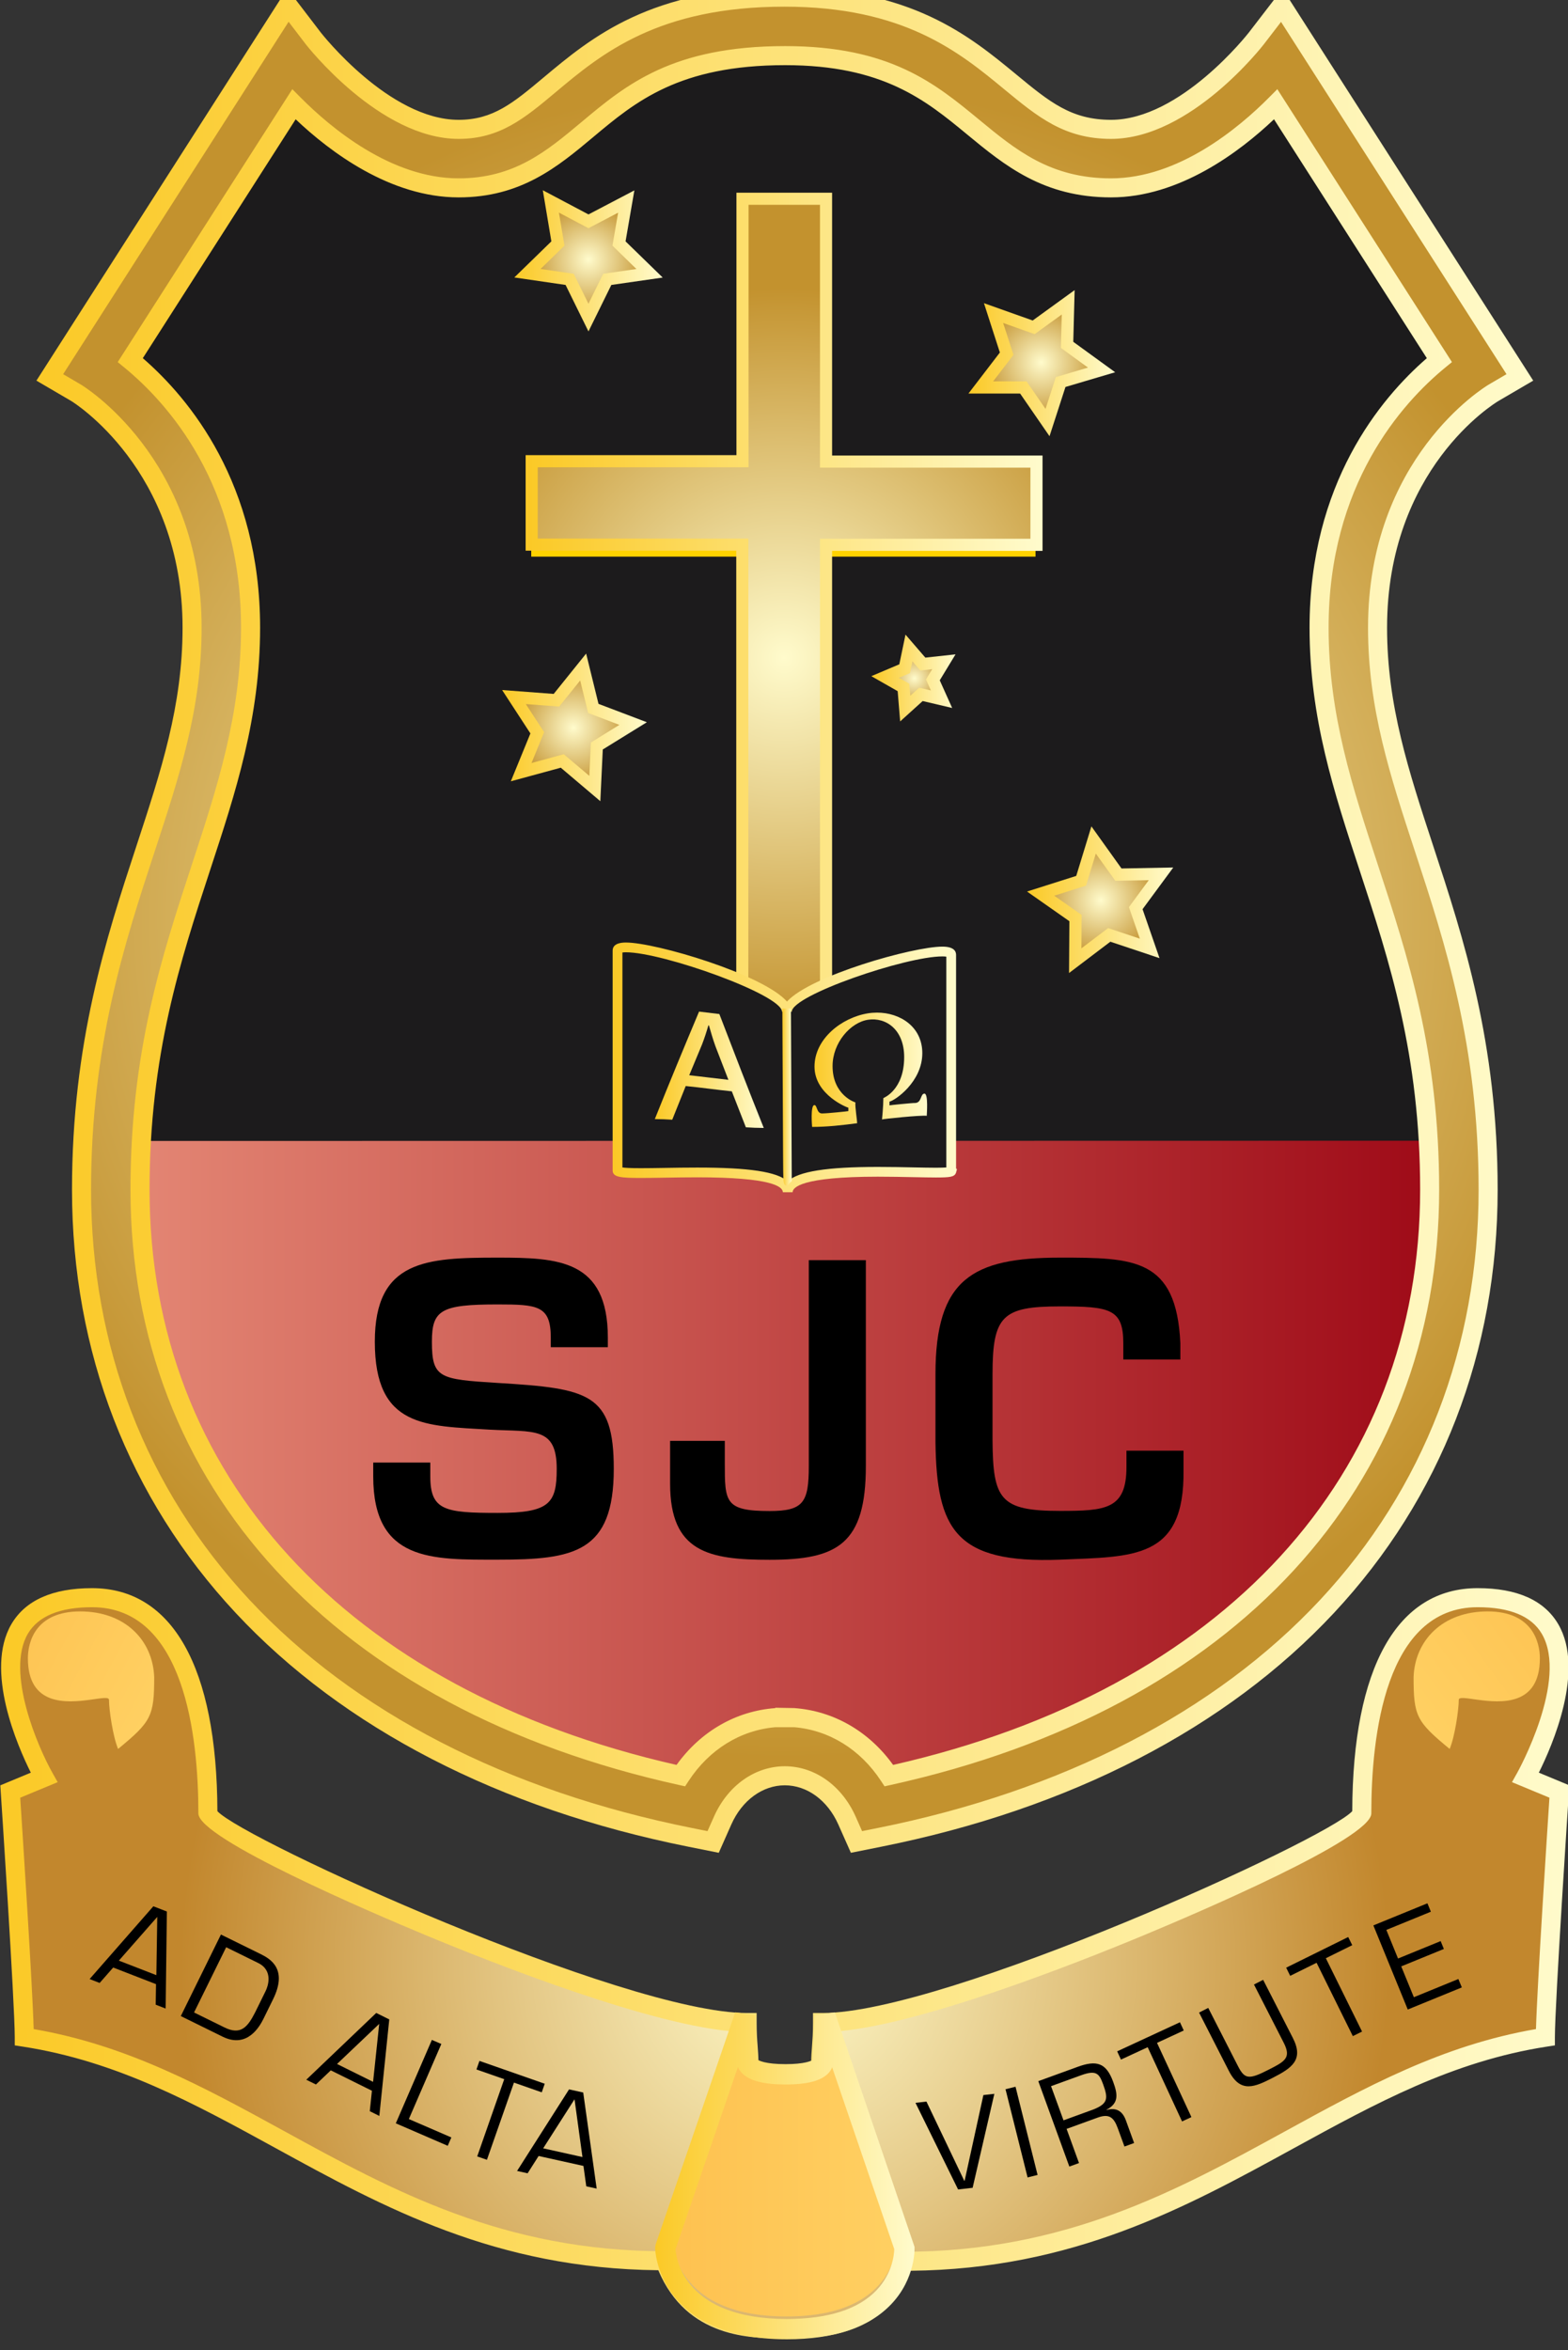 <?xml version="1.0" encoding="UTF-8" standalone="no"?>
<svg
   xmlns:dc="http://purl.org/dc/elements/1.1/"
   xmlns:cc="http://creativecommons.org/ns#"
   xmlns:rdf="http://www.w3.org/1999/02/22-rdf-syntax-ns#"
   xmlns:svg="http://www.w3.org/2000/svg"
   xmlns="http://www.w3.org/2000/svg"
   xmlns:sodipodi="http://sodipodi.sourceforge.net/DTD/sodipodi-0.dtd"
   xmlns:inkscape="http://www.inkscape.org/namespaces/inkscape"
   id="svg8"
   version="1.1"
   viewBox="0 0 23.321 34.947"
   height="34.947mm"
   width="23.321mm"
   sodipodi:docname="st-josephs-college-geelong.svg"
   inkscape:version="0.92.4 (unknown)">
  <rect x="0" y="0" width="23.321" height="34.947" fill="#333333" stroke="none"/>
  <sodipodi:namedview
     pagecolor="#ffffff"
     bordercolor="#666666"
     borderopacity="1"
     objecttolerance="10"
     gridtolerance="10"
     guidetolerance="10"
     inkscape:pageopacity="0"
     inkscape:pageshadow="2"
     inkscape:window-width="1920"
     inkscape:window-height="1009"
     id="namedview907"
     showgrid="false"
     inkscape:zoom="7.1469673"
     inkscape:cx="42.893935"
     inkscape:cy="41.489772"
     inkscape:window-x="1920"
     inkscape:window-y="24"
     inkscape:window-maximized="1"
     inkscape:current-layer="svg8" />
  <defs
     id="defs2">
    <clipPath
       clipPathUnits="userSpaceOnUse"
       id="clipPath8365">
      <path
         d="m 51.809,755.647 h 4.12e-4 v -0.419 H 51.809 Z"
         id="path8363" />
    </clipPath>
    <clipPath
       clipPathUnits="userSpaceOnUse"
       id="clipPath8379">
      <path
         d="m 51.809,755.647 h 4.32e-4 v -0.42 h -4.32e-4 z"
         id="path8377" />
    </clipPath>
    <linearGradient
       x1="0"
       y1="0"
       x2="1"
       y2="0"
       gradientUnits="userSpaceOnUse"
       gradientTransform="matrix(4.19e-4,0,0,-4.19e-4,51.809,755.437)"
       spreadMethod="pad"
       id="linearGradient8385">
      <stop
         style="stop-opacity:1;stop-color:#8f9194"
         offset="0"
         id="stop8381" />
      <stop
         style="stop-opacity:1;stop-color:#434345"
         offset="1"
         id="stop8383" />
    </linearGradient>
    <clipPath
       clipPathUnits="userSpaceOnUse"
       id="clipPath8395">
      <path
         d="M 24.232,826.455 H 79.387 V 754.003 H 24.232 Z"
         id="path8393" />
    </clipPath>
    <clipPath
       clipPathUnits="userSpaceOnUse"
       id="clipPath8409">
      <path
         d="M 24.232,826.456 H 79.387 V 754.003 H 24.232 Z"
         id="path8407" />
    </clipPath>
    <linearGradient
       x1="0"
       y1="0"
       x2="1"
       y2="0"
       gradientUnits="userSpaceOnUse"
       gradientTransform="matrix(55.155,0,0,-55.155,24.232,790.229)"
       spreadMethod="pad"
       id="linearGradient8415">
      <stop
         style="stop-opacity:1;stop-color:#1c1b1c"
         offset="0"
         id="stop8411" />
      <stop
         style="stop-opacity:1;stop-color:#1c1b1c"
         offset="1"
         id="stop8413" />
    </linearGradient>
    <clipPath
       clipPathUnits="userSpaceOnUse"
       id="clipPath8425">
      <path
         d="M 24.641,780.746 H 78.978 V 754.039 H 24.641 Z"
         id="path8423" />
    </clipPath>
    <clipPath
       clipPathUnits="userSpaceOnUse"
       id="clipPath8439">
      <path
         d="M 24.641,780.746 H 78.978 V 754.04 H 24.641 Z"
         id="path8437" />
    </clipPath>
    <linearGradient
       x1="0"
       y1="0"
       x2="1"
       y2="0"
       gradientUnits="userSpaceOnUse"
       gradientTransform="matrix(54.337,0,0,-54.337,24.641,767.393)"
       spreadMethod="pad"
       id="linearGradient8445">
      <stop
         style="stop-opacity:1;stop-color:#e38573"
         offset="0"
         id="stop8441" />
      <stop
         style="stop-opacity:1;stop-color:#9f0b18"
         offset="1"
         id="stop8443" />
    </linearGradient>
    <clipPath
       clipPathUnits="userSpaceOnUse"
       id="clipPath8455">
      <path
         d="M 20.84,828.92 H 82.779 V 751.208 H 20.84 Z"
         id="path8453" />
    </clipPath>
    <clipPath
       clipPathUnits="userSpaceOnUse"
       id="clipPath8469">
      <path
         d="m 20.839,828.92 h 61.939 v -77.712 H 20.839 Z"
         id="path8467" />
    </clipPath>
    <radialGradient
       fx="0"
       fy="0"
       cx="0"
       cy="0"
       r="1"
       gradientUnits="userSpaceOnUse"
       gradientTransform="matrix(35.135,0,0,-35.135,51.809,790.064)"
       spreadMethod="pad"
       id="radialGradient8475">
      <stop
         style="stop-opacity:1;stop-color:#fffbcc"
         offset="0"
         id="stop8471" />
      <stop
         style="stop-opacity:1;stop-color:#c3922e"
         offset="1"
         id="stop8473" />
    </radialGradient>
    <clipPath
       clipPathUnits="userSpaceOnUse"
       id="clipPath8485">
      <path
         d="m 20.277,829.321 h 63.065 v -78.57 H 20.277 Z"
         id="path8483" />
    </clipPath>
    <clipPath
       clipPathUnits="userSpaceOnUse"
       id="clipPath8499">
      <path
         d="M 20.277,829.321 H 83.343 V 750.751 H 20.277 Z"
         id="path8497" />
    </clipPath>
    <linearGradient
       x1="0"
       y1="0"
       x2="1"
       y2="0"
       gradientUnits="userSpaceOnUse"
       gradientTransform="matrix(63.066,0,0,-63.066,20.277,790.036)"
       spreadMethod="pad"
       id="linearGradient8505">
      <stop
         style="stop-opacity:1;stop-color:#fbc926"
         offset="0"
         id="stop8501" />
      <stop
         style="stop-opacity:1;stop-color:#fffbcc"
         offset="1"
         id="stop8503" />
    </linearGradient>
    <clipPath
       clipPathUnits="userSpaceOnUse"
       id="clipPath8535">
      <path
         d="m 56.034,801.503 h 2.477 v -2.553 H 56.034 Z"
         id="path8533" />
    </clipPath>
    <clipPath
       clipPathUnits="userSpaceOnUse"
       id="clipPath8549">
      <path
         d="m 56.034,801.504 h 2.477 v -2.553 h -2.477 z"
         id="path8547" />
    </clipPath>
    <radialGradient
       fx="0"
       fy="0"
       cx="0"
       cy="0"
       r="1"
       gradientUnits="userSpaceOnUse"
       gradientTransform="matrix(1.258,0,0,-1.258,57.272,800.227)"
       spreadMethod="pad"
       id="radialGradient8555">
      <stop
         style="stop-opacity:1;stop-color:#fffbcc"
         offset="0"
         id="stop8551" />
      <stop
         style="stop-opacity:1;stop-color:#c3922e"
         offset="1"
         id="stop8553" />
    </radialGradient>
    <clipPath
       clipPathUnits="userSpaceOnUse"
       id="clipPath8565">
      <path
         d="m 55.454,802.066 h 3.547 V 798.41 H 55.454 Z"
         id="path8563" />
    </clipPath>
    <clipPath
       clipPathUnits="userSpaceOnUse"
       id="clipPath8579">
      <path
         d="m 55.454,802.066 h 3.547 v -3.656 H 55.454 Z"
         id="path8577" />
    </clipPath>
    <linearGradient
       x1="0"
       y1="0"
       x2="1"
       y2="0"
       gradientUnits="userSpaceOnUse"
       gradientTransform="matrix(3.547,0,0,-3.547,55.454,800.238)"
       spreadMethod="pad"
       id="linearGradient8585">
      <stop
         style="stop-opacity:1;stop-color:#fbc926"
         offset="0"
         id="stop8581" />
      <stop
         style="stop-opacity:1;stop-color:#fffbcc"
         offset="1"
         id="stop8583" />
    </linearGradient>
    <clipPath
       clipPathUnits="userSpaceOnUse"
       id="clipPath8595">
      <path
         d="m 40.965,820.314 h 5.145 v -4.894 H 40.965 Z"
         id="path8593" />
    </clipPath>
    <clipPath
       clipPathUnits="userSpaceOnUse"
       id="clipPath8609">
      <path
         d="m 40.965,820.314 h 5.145 v -4.894 h -5.145 z"
         id="path8607" />
    </clipPath>
    <radialGradient
       fx="0"
       fy="0"
       cx="0"
       cy="0"
       r="1"
       gradientUnits="userSpaceOnUse"
       gradientTransform="matrix(2.51,0,0,-2.51,43.537,817.867)"
       spreadMethod="pad"
       id="radialGradient8615">
      <stop
         style="stop-opacity:1;stop-color:#fffbcc"
         offset="0"
         id="stop8611" />
      <stop
         style="stop-opacity:1;stop-color:#c3922e"
         offset="1"
         id="stop8613" />
    </radialGradient>
    <clipPath
       clipPathUnits="userSpaceOnUse"
       id="clipPath8625">
      <path
         d="m 40.412,820.785 h 6.251 v -5.947 H 40.412 Z"
         id="path8623" />
    </clipPath>
    <clipPath
       clipPathUnits="userSpaceOnUse"
       id="clipPath8639">
      <path
         d="m 40.412,820.785 h 6.251 v -5.946 H 40.412 Z"
         id="path8637" />
    </clipPath>
    <linearGradient
       x1="0"
       y1="0"
       x2="1"
       y2="0"
       gradientUnits="userSpaceOnUse"
       gradientTransform="matrix(6.251,0,0,-6.251,40.412,817.812)"
       spreadMethod="pad"
       id="linearGradient8645">
      <stop
         style="stop-opacity:1;stop-color:#fbc926"
         offset="0"
         id="stop8641" />
      <stop
         style="stop-opacity:1;stop-color:#fffbcc"
         offset="1"
         id="stop8643" />
    </linearGradient>
    <clipPath
       clipPathUnits="userSpaceOnUse"
       id="clipPath8655">
      <path
         d="m 62.587,793.415 h 5.072 v -5.084 H 62.587 Z"
         id="path8653" />
    </clipPath>
    <clipPath
       clipPathUnits="userSpaceOnUse"
       id="clipPath8669">
      <path
         d="m 62.587,793.415 h 5.072 v -5.084 h -5.072 z"
         id="path8667" />
    </clipPath>
    <radialGradient
       fx="0"
       fy="0"
       cx="0"
       cy="0"
       r="1"
       gradientUnits="userSpaceOnUse"
       gradientTransform="matrix(2.539,0,0,-2.539,65.123,790.873)"
       spreadMethod="pad"
       id="radialGradient8675">
      <stop
         style="stop-opacity:1;stop-color:#fffbcc"
         offset="0"
         id="stop8671" />
      <stop
         style="stop-opacity:1;stop-color:#c3922e"
         offset="1"
         id="stop8673" />
    </radialGradient>
    <clipPath
       clipPathUnits="userSpaceOnUse"
       id="clipPath8685">
      <path
         d="m 62.015,793.988 h 6.161 v -6.177 H 62.015 Z"
         id="path8683" />
    </clipPath>
    <clipPath
       clipPathUnits="userSpaceOnUse"
       id="clipPath8699">
      <path
         d="m 62.015,793.988 h 6.161 v -6.177 h -6.161 z"
         id="path8697" />
    </clipPath>
    <linearGradient
       x1="0"
       y1="0"
       x2="1"
       y2="0"
       gradientUnits="userSpaceOnUse"
       gradientTransform="matrix(6.161,0,0,-6.161,62.015,790.899)"
       spreadMethod="pad"
       id="linearGradient8705">
      <stop
         style="stop-opacity:1;stop-color:#fbc926"
         offset="0"
         id="stop8701" />
      <stop
         style="stop-opacity:1;stop-color:#fffbcc"
         offset="1"
         id="stop8703" />
    </linearGradient>
    <clipPath
       clipPathUnits="userSpaceOnUse"
       id="clipPath8715">
      <path
         d="m 60.067,816.064 h 5.088 v -5.065 h -5.088 z"
         id="path8713" />
    </clipPath>
    <clipPath
       clipPathUnits="userSpaceOnUse"
       id="clipPath8729">
      <path
         d="m 60.066,816.064 h 5.088 v -5.065 h -5.088 z"
         id="path8727" />
    </clipPath>
    <radialGradient
       fx="0"
       fy="0"
       cx="0"
       cy="0"
       r="1"
       gradientUnits="userSpaceOnUse"
       gradientTransform="matrix(2.538,0,0,-2.538,62.61,813.532)"
       spreadMethod="pad"
       id="radialGradient8735">
      <stop
         style="stop-opacity:1;stop-color:#fffbcc"
         offset="0"
         id="stop8731" />
      <stop
         style="stop-opacity:1;stop-color:#c3922e"
         offset="1"
         id="stop8733" />
    </radialGradient>
    <clipPath
       clipPathUnits="userSpaceOnUse"
       id="clipPath8745">
      <path
         d="m 59.546,816.578 h 6.182 v -6.154 h -6.182 z"
         id="path8743" />
    </clipPath>
    <clipPath
       clipPathUnits="userSpaceOnUse"
       id="clipPath8759">
      <path
         d="m 59.546,816.578 h 6.182 v -6.154 h -6.182 z"
         id="path8757" />
    </clipPath>
    <linearGradient
       x1="0"
       y1="0"
       x2="1"
       y2="0"
       gradientUnits="userSpaceOnUse"
       gradientTransform="matrix(6.182,0,0,-6.182,59.546,813.501)"
       spreadMethod="pad"
       id="linearGradient8765">
      <stop
         style="stop-opacity:1;stop-color:#fbc926"
         offset="0"
         id="stop8761" />
      <stop
         style="stop-opacity:1;stop-color:#fffbcc"
         offset="1"
         id="stop8763" />
    </linearGradient>
    <clipPath
       clipPathUnits="userSpaceOnUse"
       id="clipPath8775">
      <path
         d="m 40.397,800.7 h 5.02 v -5.118 H 40.397 Z"
         id="path8773" />
    </clipPath>
    <clipPath
       clipPathUnits="userSpaceOnUse"
       id="clipPath8789">
      <path
         d="M 40.397,800.7 H 45.417 v -5.118 h -5.02 z"
         id="path8787" />
    </clipPath>
    <radialGradient
       fx="0"
       fy="0"
       cx="0"
       cy="0"
       r="1"
       gradientUnits="userSpaceOnUse"
       gradientTransform="matrix(2.534,0,0,-2.534,42.907,798.141)"
       spreadMethod="pad"
       id="radialGradient8795">
      <stop
         style="stop-opacity:1;stop-color:#fffbcc"
         offset="0"
         id="stop8791" />
      <stop
         style="stop-opacity:1;stop-color:#c3922e"
         offset="1"
         id="stop8793" />
    </radialGradient>
    <clipPath
       clipPathUnits="userSpaceOnUse"
       id="clipPath8805">
      <path
         d="m 39.898,801.267 h 6.098 v -6.218 H 39.898 Z"
         id="path8803" />
    </clipPath>
    <clipPath
       clipPathUnits="userSpaceOnUse"
       id="clipPath8819">
      <path
         d="m 39.898,801.267 h 6.098 v -6.218 h -6.098 z"
         id="path8817" />
    </clipPath>
    <linearGradient
       x1="0"
       y1="0"
       x2="1"
       y2="0"
       gradientUnits="userSpaceOnUse"
       gradientTransform="matrix(6.098,0,0,-6.098,39.898,798.158)"
       spreadMethod="pad"
       id="linearGradient8825">
      <stop
         style="stop-opacity:1;stop-color:#fbc926"
         offset="0"
         id="stop8821" />
      <stop
         style="stop-opacity:1;stop-color:#fffbcc"
         offset="1"
         id="stop8823" />
    </linearGradient>
    <clipPath
       clipPathUnits="userSpaceOnUse"
       id="clipPath8835">
      <path
         d="M 41.144,820.427 H 62.413 V 781.75 H 41.144 Z"
         id="path8833" />
    </clipPath>
    <clipPath
       clipPathUnits="userSpaceOnUse"
       id="clipPath8849">
      <path
         d="M 41.144,820.426 H 62.412 V 781.75 H 41.144 Z"
         id="path8847" />
    </clipPath>
    <radialGradient
       fx="0"
       fy="0"
       cx="0"
       cy="0"
       r="1"
       gradientUnits="userSpaceOnUse"
       gradientTransform="matrix(15.605,0,0,-15.605,51.778,801.088)"
       spreadMethod="pad"
       id="radialGradient8855">
      <stop
         style="stop-opacity:1;stop-color:#fffbcc"
         offset="0"
         id="stop8851" />
      <stop
         style="stop-opacity:1;stop-color:#c3922e"
         offset="1"
         id="stop8853" />
    </radialGradient>
    <clipPath
       clipPathUnits="userSpaceOnUse"
       id="clipPath8865">
      <path
         d="M 40.889,820.681 H 62.668 V 781.494 H 40.889 Z"
         id="path8863" />
    </clipPath>
    <clipPath
       clipPathUnits="userSpaceOnUse"
       id="clipPath8879">
      <path
         d="M 40.889,820.681 H 62.668 V 781.494 H 40.889 Z"
         id="path8877" />
    </clipPath>
    <linearGradient
       x1="0"
       y1="0"
       x2="1"
       y2="0"
       gradientUnits="userSpaceOnUse"
       gradientTransform="matrix(21.779,0,0,-21.779,40.889,801.088)"
       spreadMethod="pad"
       id="linearGradient8885">
      <stop
         style="stop-opacity:1;stop-color:#fbc926"
         offset="0"
         id="stop8881" />
      <stop
         style="stop-opacity:1;stop-color:#fffbcc"
         offset="1"
         id="stop8883" />
    </linearGradient>
    <clipPath
       clipPathUnits="userSpaceOnUse"
       id="clipPath8895">
      <path
         d="M 44.761,789.262 H 58.938 V 778.577 H 44.761 Z"
         id="path8893" />
    </clipPath>
    <clipPath
       clipPathUnits="userSpaceOnUse"
       id="clipPath8909">
      <path
         d="M 44.761,789.262 H 58.938 V 778.577 H 44.761 Z"
         id="path8907" />
    </clipPath>
    <linearGradient
       x1="0"
       y1="0"
       x2="1"
       y2="0"
       gradientUnits="userSpaceOnUse"
       gradientTransform="matrix(14.07,0,0,-14.07,44.761,783.734)"
       spreadMethod="pad"
       id="linearGradient8915">
      <stop
         style="stop-opacity:1;stop-color:#1c1b1c"
         offset="0"
         id="stop8911" />
      <stop
         style="stop-opacity:1;stop-color:#1c1b1c"
         offset="1"
         id="stop8913" />
    </linearGradient>
    <clipPath
       clipPathUnits="userSpaceOnUse"
       id="clipPath8925">
      <path
         d="m 44.555,789.096 h 14.507 v -10.52 H 44.555 Z"
         id="path8923" />
    </clipPath>
    <clipPath
       clipPathUnits="userSpaceOnUse"
       id="clipPath8939">
      <path
         d="m 44.555,789.097 h 14.507 v -10.52 H 44.555 Z"
         id="path8937" />
    </clipPath>
    <linearGradient
       x1="0"
       y1="0"
       x2="1"
       y2="0"
       gradientUnits="userSpaceOnUse"
       gradientTransform="matrix(14.507,0,0,-14.507,44.555,783.837)"
       spreadMethod="pad"
       id="linearGradient8945">
      <stop
         style="stop-opacity:1;stop-color:#fbc926"
         offset="0"
         id="stop8941" />
      <stop
         style="stop-opacity:1;stop-color:#fffbcc"
         offset="1"
         id="stop8943" />
    </linearGradient>
    <clipPath
       clipPathUnits="userSpaceOnUse"
       id="clipPath8955">
      <path
         d="m 52.878,786.143 h 4.983 v -4.815 H 52.878 Z"
         id="path8953" />
    </clipPath>
    <clipPath
       clipPathUnits="userSpaceOnUse"
       id="clipPath8969">
      <path
         d="m 52.879,786.143 h 4.983 v -4.815 h -4.983 z"
         id="path8967" />
    </clipPath>
    <linearGradient
       x1="0"
       y1="0"
       x2="1"
       y2="0"
       gradientUnits="userSpaceOnUse"
       gradientTransform="matrix(4.864,0,0,-4.864,52.941,783.735)"
       spreadMethod="pad"
       id="linearGradient8975">
      <stop
         style="stop-opacity:1;stop-color:#fbc926"
         offset="0"
         id="stop8971" />
      <stop
         style="stop-opacity:1;stop-color:#fffbcc"
         offset="1"
         id="stop8973" />
    </linearGradient>
    <clipPath
       clipPathUnits="userSpaceOnUse"
       id="clipPath8985">
      <path
         d="m 46.332,786.186 h 4.59 v -4.902 H 46.332 Z"
         id="path8983" />
    </clipPath>
    <clipPath
       clipPathUnits="userSpaceOnUse"
       id="clipPath8999">
      <path
         d="m 46.332,786.186 h 4.59 v -4.902 h -4.59 z"
         id="path8997" />
    </clipPath>
    <linearGradient
       x1="0"
       y1="0"
       x2="1"
       y2="0"
       gradientUnits="userSpaceOnUse"
       gradientTransform="matrix(4.59,0,0,-4.59,46.332,783.735)"
       spreadMethod="pad"
       id="linearGradient9005">
      <stop
         style="stop-opacity:1;stop-color:#fbc926"
         offset="0"
         id="stop9001" />
      <stop
         style="stop-opacity:1;stop-color:#fffbcc"
         offset="1"
         id="stop9003" />
    </linearGradient>
    <clipPath
       clipPathUnits="userSpaceOnUse"
       id="clipPath9015">
      <path
         d="m 51.706,786.316 h 0.395 v -7.459 H 51.706 Z"
         id="path9013" />
    </clipPath>
    <clipPath
       clipPathUnits="userSpaceOnUse"
       id="clipPath9029">
      <path
         d="m 51.706,786.315 h 0.395 v -7.459 h -0.395 z"
         id="path9027" />
    </clipPath>
    <linearGradient
       x1="0"
       y1="0"
       x2="1"
       y2="0"
       gradientUnits="userSpaceOnUse"
       gradientTransform="matrix(0.396,0,0,-0.396,51.706,782.586)"
       spreadMethod="pad"
       id="linearGradient9035">
      <stop
         style="stop-opacity:1;stop-color:#fbc926"
         offset="0"
         id="stop9031" />
      <stop
         style="stop-opacity:1;stop-color:#fffbcc"
         offset="1"
         id="stop9033" />
    </linearGradient>
    <clipPath
       clipPathUnits="userSpaceOnUse"
       id="clipPath9045">
      <path
         d="M 16.337,761.497 H 87.281 V 730.674 H 16.337 Z"
         id="path9043" />
    </clipPath>
    <clipPath
       clipPathUnits="userSpaceOnUse"
       id="clipPath9059">
      <path
         d="M 16.338,761.496 H 87.281 V 730.674 H 16.338 Z"
         id="path9057" />
    </clipPath>
    <radialGradient
       fx="0"
       fy="0"
       cx="0"
       cy="0"
       r="1"
       gradientUnits="userSpaceOnUse"
       gradientTransform="matrix(25.516,0,0,-25.516,51.81,746.097)"
       spreadMethod="pad"
       id="radialGradient9065">
      <stop
         style="stop-opacity:1;stop-color:#fffbcc"
         offset="0"
         id="stop9061" />
      <stop
         style="stop-opacity:1;stop-color:#c2872d"
         offset="1"
         id="stop9063" />
    </radialGradient>
    <clipPath
       clipPathUnits="userSpaceOnUse"
       id="clipPath9075">
      <path
         d="M 18.085,761.899 H 85.534 V 730.297 H 18.085 Z"
         id="path9073" />
    </clipPath>
    <clipPath
       clipPathUnits="userSpaceOnUse"
       id="clipPath9089">
      <path
         d="m 18.085,761.899 h 67.45 v -31.602 h -67.45 z"
         id="path9087" />
    </clipPath>
    <linearGradient
       x1="0"
       y1="0"
       x2="1"
       y2="0"
       gradientUnits="userSpaceOnUse"
       gradientTransform="matrix(66.108,0,0,-66.108,18.756,746.098)"
       spreadMethod="pad"
       id="linearGradient9095">
      <stop
         style="stop-opacity:1;stop-color:#fbc926"
         offset="0"
         id="stop9091" />
      <stop
         style="stop-opacity:1;stop-color:#fffbcc"
         offset="1"
         id="stop9093" />
    </linearGradient>
    <clipPath
       clipPathUnits="userSpaceOnUse"
       id="clipPath9105">
      <path
         d="m 21.093,763.126 6.549,-3.487 -3.579,-6.721 -6.549,3.487"
         id="path9103" />
    </clipPath>
    <clipPath
       clipPathUnits="userSpaceOnUse"
       id="clipPath9119">
      <path
         d="m 21.093,763.126 6.549,-3.487 -3.579,-6.72 -6.549,3.487 z"
         id="path9117" />
    </clipPath>
    <linearGradient
       x1="0"
       y1="0"
       x2="1"
       y2="0"
       gradientUnits="userSpaceOnUse"
       gradientTransform="matrix(11.006,-5.861,-5.861,-11.006,16.688,761.59)"
       spreadMethod="pad"
       id="linearGradient9125">
      <stop
         style="stop-opacity:1;stop-color:#febe4c"
         offset="0"
         id="stop9121" />
      <stop
         style="stop-opacity:1;stop-color:#ffd568"
         offset="1"
         id="stop9123" />
    </linearGradient>
    <clipPath
       clipPathUnits="userSpaceOnUse"
       id="clipPath9135">
      <path
         d="m 86.391,757.174 -6.208,-4.592 -4.651,6.288 6.208,4.592"
         id="path9133" />
    </clipPath>
    <clipPath
       clipPathUnits="userSpaceOnUse"
       id="clipPath9149">
      <path
         d="m 86.391,757.174 -6.208,-4.592 -4.651,6.288 6.208,4.592 z"
         id="path9147" />
    </clipPath>
    <linearGradient
       x1="0"
       y1="0"
       x2="1"
       y2="0"
       gradientUnits="userSpaceOnUse"
       gradientTransform="matrix(-10.435,-7.719,-7.719,10.435,86.443,762.747)"
       spreadMethod="pad"
       id="linearGradient9155">
      <stop
         style="stop-opacity:1;stop-color:#febe4c"
         offset="0"
         id="stop9151" />
      <stop
         style="stop-opacity:1;stop-color:#ffd568"
         offset="1"
         id="stop9153" />
    </linearGradient>
    <clipPath
       clipPathUnits="userSpaceOnUse"
       id="clipPath9217">
      <path
         d="M 47.078,743.601 H 56.68 V 731.22 h -9.602 z"
         id="path9215" />
    </clipPath>
    <clipPath
       clipPathUnits="userSpaceOnUse"
       id="clipPath9231">
      <path
         d="m 47.079,743.601 h 9.602 v -12.382 h -9.602 z"
         id="path9229" />
    </clipPath>
    <linearGradient
       x1="0"
       y1="0"
       x2="1"
       y2="0"
       gradientUnits="userSpaceOnUse"
       gradientTransform="matrix(14.949,0,0,-14.949,44.904,737.41)"
       spreadMethod="pad"
       id="linearGradient9237">
      <stop
         style="stop-opacity:1;stop-color:#febe4c"
         offset="0"
         id="stop9233" />
      <stop
         style="stop-opacity:1;stop-color:#ffd568"
         offset="1"
         id="stop9235" />
    </linearGradient>
    <clipPath
       clipPathUnits="userSpaceOnUse"
       id="clipPath9247">
      <path
         d="M 46.344,744.031 H 57.326 V 730.258 H 46.344 Z"
         id="path9245" />
    </clipPath>
    <clipPath
       clipPathUnits="userSpaceOnUse"
       id="clipPath9261">
      <path
         d="M 46.344,744.03 H 57.326 V 730.258 H 46.344 Z"
         id="path9259" />
    </clipPath>
    <linearGradient
       x1="0"
       y1="0"
       x2="1"
       y2="0"
       gradientUnits="userSpaceOnUse"
       gradientTransform="matrix(10.932,0,0,-10.932,46.344,737.144)"
       spreadMethod="pad"
       id="linearGradient9267">
      <stop
         style="stop-opacity:1;stop-color:#fbc926"
         offset="0"
         id="stop9263" />
      <stop
         style="stop-opacity:1;stop-color:#fffbcc"
         offset="1"
         id="stop9265" />
    </linearGradient>
  </defs>
  <g
     transform="translate(377.718,-80.073)"
     id="layer1">
    <g
       id="g15349">
      <g
         id="g8359"
         transform="matrix(0.353,0,0,-0.353,-384.334,372.639)">
        <g
           id="g8361"
           clip-path="url(#clipPath8365)">
          <g
             id="g8367">
            <g
               id="g8373">
              <g
                 id="g8375"
                 clip-path="url(#clipPath8379)">
                <path
                   d="m 51.809,755.246 v -0.018 0 0.419"
                   style="fill:url(#linearGradient8385);stroke:none"
                   id="path8387" />
              </g>
            </g>
          </g>
        </g>
      </g>
      <g
         id="g8389"
         transform="matrix(0.353,0,0,-0.353,-384.334,372.639)">
        <g
           id="g8391"
           clip-path="url(#clipPath8395)">
          <g
             id="g8397">
            <g
               id="g8403">
              <g
                 id="g8405"
                 clip-path="url(#clipPath8409)">
                <path
                   d="m 43.487,823.339 c -1.441,-1.206 -2.931,-2.454 -5.422,-2.454 -2.941,0 -5.523,2.096 -6.939,3.52 L 24.232,813.63 c 1.748,-1.434 5.068,-4.985 5.068,-11.272 0,-3.732 -1.015,-6.823 -2.089,-10.096 -1.263,-3.848 -2.57,-7.827 -2.57,-13.58 0,-12.353 8.498,-21.527 22.783,-24.679 1.008,1.535 2.617,2.455 4.383,2.457 h 0.002 v -0.959 0.959 l 0.001,-0.396 v 0.396 c 1.768,-0.001 3.377,-0.921 4.385,-2.457 14.286,3.152 22.783,12.326 22.783,24.679 0,5.753 -1.306,9.732 -2.57,13.58 -1.074,3.273 -2.089,6.364 -2.089,10.096 0,6.287 3.319,9.838 5.068,11.272 l -6.895,10.775 c -1.415,-1.424 -3.997,-3.52 -6.938,-3.52 -2.707,0 -4.284,1.302 -5.811,2.561 -1.793,1.479 -3.646,3.009 -7.92,3.009 -4.614,0 -6.506,-1.584 -8.336,-3.116"
                   style="fill:url(#linearGradient8415);stroke:none"
                   id="path8417" />
              </g>
            </g>
          </g>
        </g>
      </g>
      <g
         id="g8419"
         transform="matrix(0.353,0,0,-0.353,-384.334,372.639)">
        <g
           id="g8421"
           clip-path="url(#clipPath8425)">
          <g
             id="g8427">
            <g
               id="g8433">
              <g
                 id="g8435"
                 clip-path="url(#clipPath8439)">
                <path
                   d="m 24.699,780.736 c -0.038,-0.66 -0.058,-1.344 -0.058,-2.054 0,-12.307 8.436,-21.456 22.624,-24.642 0.27,0.41 0.654,0.764 1.099,1.06 0.95,0.863 2.153,1.358 3.443,1.36 h 0.002 v -0.283 0 0.283 l 0.001,-0.283 v 0 0.283 c 1.297,-0.001 2.506,-0.5 3.457,-1.37 0.438,-0.295 0.816,-0.645 1.082,-1.051 14.191,3.185 22.629,12.335 22.629,24.643 0,0.714 -0.02,1.401 -0.058,2.064"
                   style="fill:url(#linearGradient8445);stroke:none"
                   id="path8447" />
              </g>
            </g>
          </g>
        </g>
      </g>
      <g
         id="g8449"
         transform="matrix(0.353,0,0,-0.353,-384.334,372.639)">
        <g
           id="g8451"
           clip-path="url(#clipPath8455)">
          <g
             id="g8457">
            <g
               id="g8463">
              <g
                 id="g8465"
                 clip-path="url(#clipPath8469)">
                <path
                   d="m 41.905,825.228 c -1.303,-1.09 -2.244,-1.879 -3.84,-1.879 -3.137,0 -6.095,3.798 -6.124,3.834 l -1.068,1.398 -10.033,-15.68 1.106,-0.647 c 0.05,-0.029 4.889,-2.941 4.889,-9.896 0,-3.338 -0.911,-6.113 -1.966,-9.327 -1.262,-3.844 -2.692,-8.202 -2.692,-14.349 0,-6.721 2.347,-12.79 6.787,-17.551 4.468,-4.791 10.989,-8.156 18.858,-9.73 l 0.967,-0.194 0.401,0.902 c 0.516,1.163 1.52,1.886 2.62,1.887 1.1,-10e-4 2.103,-0.724 2.619,-1.887 l 0.4,-0.902 0.968,0.194 c 7.869,1.574 14.39,4.939 18.859,9.73 4.439,4.761 6.786,10.83 6.786,17.551 0,6.147 -1.431,10.505 -2.693,14.349 -1.054,3.214 -1.966,5.989 -1.966,9.327 0,6.895 4.694,9.779 4.889,9.896 l 1.107,0.647 -10.031,15.674 -1.069,-1.39 c -0.03,-0.038 -2.988,-3.836 -6.125,-3.836 -1.822,0 -2.837,0.838 -4.242,1.998 -1.93,1.591 -4.331,3.573 -9.516,3.573 -5.482,0 -7.927,-2.047 -9.891,-3.692 m 1.582,-1.889 c 1.83,1.532 3.722,3.116 8.336,3.116 4.274,0 6.127,-1.53 7.92,-3.009 1.527,-1.259 3.104,-2.561 5.811,-2.561 2.941,0 5.523,2.096 6.938,3.52 l 6.895,-10.775 c -1.749,-1.434 -5.068,-4.985 -5.068,-11.272 0,-3.732 1.015,-6.823 2.089,-10.096 1.264,-3.848 2.57,-7.827 2.57,-13.58 0,-12.353 -8.497,-21.527 -22.783,-24.679 -1.008,1.536 -2.617,2.456 -4.385,2.457 v -0.396 l -0.001,0.396 v -0.959 0.959 h -0.002 c -1.766,-0.002 -3.375,-0.922 -4.383,-2.457 -14.285,3.152 -22.783,12.326 -22.783,24.679 0,5.753 1.307,9.732 2.57,13.58 1.074,3.273 2.089,6.364 2.089,10.096 0,6.287 -3.32,9.838 -5.068,11.272 l 6.894,10.775 c 1.416,-1.424 3.998,-3.52 6.939,-3.52 2.491,0 3.981,1.248 5.422,2.454 m 8.322,-68.093 v 0.401 -0.561"
                   style="fill:url(#radialGradient8475);stroke:none"
                   id="path8477" />
              </g>
            </g>
          </g>
        </g>
      </g>
      <g
         id="g8479"
         transform="matrix(0.353,0,0,-0.353,-384.334,372.639)">
        <g
           id="g8481"
           clip-path="url(#clipPath8485)">
          <g
             id="g8487">
            <g
               id="g8493">
              <g
                 id="g8495"
                 clip-path="url(#clipPath8499)">
                <path
                   d="m 41.646,825.535 c -1.284,-1.075 -2.132,-1.784 -3.581,-1.784 -2.925,0 -5.777,3.641 -5.805,3.676 l -1.417,1.853 -10.566,-16.515 1.465,-0.857 c 0.048,-0.028 4.692,-2.876 4.692,-9.55 0,-3.274 -0.902,-6.021 -1.946,-9.202 -1.271,-3.872 -2.712,-8.261 -2.712,-14.474 0,-6.825 2.384,-12.988 6.894,-17.824 4.526,-4.854 11.121,-8.26 19.073,-9.85 l 1.283,-0.257 0.53,1.195 c 0.451,1.016 1.315,1.648 2.253,1.648 0.939,0 1.802,-0.632 2.253,-1.648 l 0.531,-1.195 1.282,0.257 c 7.952,1.59 14.547,4.996 19.074,9.85 4.51,4.836 6.894,10.999 6.894,17.824 0,6.21 -1.44,10.599 -2.713,14.477 -1.044,3.179 -1.946,5.926 -1.946,9.199 0,6.671 4.502,9.436 4.691,9.549 l 1.467,0.858 -10.564,16.507 -1.418,-1.843 c -0.029,-0.037 -2.872,-3.678 -5.806,-3.678 -1.678,0 -2.596,0.758 -3.987,1.906 -1.979,1.632 -4.441,3.664 -9.771,3.664 -5.629,0 -8.135,-2.099 -10.15,-3.786 m 0.516,-0.614 c 1.914,1.603 4.297,3.597 9.634,3.597 5.042,0 7.381,-1.929 9.26,-3.481 1.415,-1.167 2.532,-2.089 4.498,-2.089 3.364,0 6.413,3.954 6.443,3.992 l 0.72,0.937 9.499,-14.84 -0.75,-0.439 c -0.207,-0.124 -5.084,-3.119 -5.084,-10.24 0,-3.401 0.92,-6.204 1.988,-9.456 1.252,-3.815 2.671,-8.138 2.671,-14.22 0,-6.618 -2.31,-12.592 -6.679,-17.278 -4.412,-4.729 -10.859,-8.052 -18.644,-9.609 l -0.653,-0.131 -0.269,0.608 c -0.582,1.31 -1.726,2.124 -2.987,2.125 -1.26,-0.001 -2.405,-0.815 -2.986,-2.125 l -0.271,-0.608 -0.652,0.131 c -7.785,1.557 -14.232,4.88 -18.643,9.609 -4.369,4.686 -6.678,10.66 -6.678,17.278 0,6.085 1.419,10.409 2.672,14.224 1.065,3.246 1.986,6.05 1.986,9.452 0,7.183 -5.037,10.212 -5.088,10.242 l -0.746,0.437 9.499,14.845 0.721,-0.944 c 0.03,-0.039 3.108,-3.99 6.442,-3.99 1.741,0 2.78,0.87 4.097,1.973 m 1.067,-1.275 c -1.45,-1.213 -2.819,-2.36 -5.164,-2.36 -2.848,0 -5.391,2.131 -6.654,3.402 l -0.352,0.355 -7.357,-11.497 0.276,-0.226 c 1.837,-1.507 4.92,-4.936 4.92,-10.962 0,-3.667 -1.005,-6.728 -2.069,-9.972 -1.273,-3.877 -2.589,-7.887 -2.589,-13.704 0,-12.507 8.635,-21.879 23.098,-25.071 l 0.27,-0.06 0.151,0.231 c 0.87,1.326 2.183,2.133 3.649,2.259 h 0.803 c 1.464,-0.125 2.778,-0.933 3.648,-2.259 l 0.152,-0.231 0.27,0.06 c 14.464,3.192 23.098,12.563 23.098,25.071 0,5.818 -1.316,9.828 -2.59,13.707 -1.063,3.241 -2.069,6.302 -2.069,9.969 0,6.026 3.084,9.455 4.921,10.962 l 0.276,0.226 -7.357,11.497 -0.353,-0.355 c -1.262,-1.271 -3.804,-3.402 -6.653,-3.402 -2.563,0 -4.016,1.2 -5.556,2.47 -1.848,1.525 -3.758,3.101 -8.175,3.101 -4.76,0 -6.709,-1.632 -8.594,-3.211 m 0.515,-0.615 c 1.775,1.486 3.611,3.023 8.079,3.023 4.129,0 5.926,-1.483 7.666,-2.918 1.58,-1.304 3.214,-2.652 6.065,-2.652 2.884,0 5.425,1.923 6.866,3.29 l 6.439,-10.063 c -1.964,-1.703 -4.941,-5.285 -4.941,-11.353 0,-3.796 1.024,-6.916 2.109,-10.221 1.253,-3.818 2.55,-7.765 2.55,-13.455 0,-12.028 -8.296,-21.069 -22.205,-24.229 -1.021,1.42 -2.511,2.274 -4.164,2.394 l -0.798,0.015 v -0.016 c -1.653,-0.119 -3.142,-0.973 -4.163,-2.393 -13.911,3.16 -22.204,12.201 -22.204,24.229 0,5.689 1.296,9.636 2.549,13.457 1.085,3.303 2.109,6.423 2.109,10.219 0,6.068 -2.977,9.65 -4.942,11.353 l 6.44,10.063 c 1.441,-1.367 3.983,-3.29 6.866,-3.29 2.636,0 4.183,1.295 5.679,2.547"
                   style="fill:url(#linearGradient8505);stroke:none"
                   id="path8507" />
              </g>
            </g>
          </g>
        </g>
      </g>
      <g
         id="g8509"
         transform="matrix(0.353,0,0,-0.353,-371.318,101.821)">
        <path
           d="m 0,0 v -0.585 c 0,-1.435 0.618,-1.536 2.839,-1.536 2.187,0 2.487,0.401 2.487,1.854 0,1.786 -0.952,1.553 -2.822,1.653 -2.705,0.167 -4.842,0.066 -4.842,3.706 0,3.44 2.171,3.54 5.177,3.54 2.554,0 4.641,-0.084 4.641,-3.372 V 4.859 H 5.076 V 5.26 c 0,1.352 -0.551,1.401 -2.237,1.401 -2.388,0 -2.772,-0.233 -2.772,-1.569 0,-1.536 0.317,-1.586 2.754,-1.737 3.858,-0.233 4.909,-0.433 4.909,-3.622 0,-3.524 -1.669,-3.824 -4.891,-3.824 -2.772,0 -5.244,-0.083 -5.244,3.506 V 0"
           style="fill:#000000;fill-opacity:1;fill-rule:nonzero;stroke:none"
           id="path8511" />
      </g>
      <g
         id="g8513"
         transform="matrix(0.353,0,0,-0.353,-364.84,98.811)">
        <path
           d="m 0,0 v -8.665 c 0,-3.29 -1.185,-3.958 -4.057,-3.958 -2.555,0 -4.191,0.317 -4.191,3.206 v 1.803 h 2.305 v -0.935 c 0,-1.636 0,-2.02 1.886,-2.02 1.436,0 1.653,0.368 1.653,1.904 V 0"
           style="fill:#000000;fill-opacity:1;fill-rule:nonzero;stroke:none"
           id="path8515" />
      </g>
      <g
         id="g8517"
         transform="matrix(0.353,0,0,-0.353,-361.011,100.289)">
        <path
           d="m 0,0 v 0.686 c 0,1.452 -0.568,1.552 -2.672,1.552 -2.421,0 -2.838,-0.401 -2.838,-2.855 v -2.772 c 0.016,-2.504 0.317,-2.988 2.838,-2.988 1.937,0 2.805,0.066 2.805,1.853 v 0.684 h 2.404 v -0.817 c 0.051,-3.774 -2.104,-3.64 -5.209,-3.774 -4.407,-0.168 -5.192,1.286 -5.242,4.942 v 2.872 c 0,4.007 1.552,4.909 5.242,4.909 3.122,0 4.909,-0.017 5.076,-3.606 V 0"
           style="fill:#000000;fill-opacity:1;fill-rule:nonzero;stroke:none"
           id="path8519" />
      </g>
      <g
         id="g8521"
         transform="matrix(0.353,0,0,-0.353,-366.061,83.214)">
        <path
           d="M 0,0 V -38.593"
           style="fill:none;stroke:#ffd200;stroke-width:3.487;stroke-linecap:butt;stroke-linejoin:miter;stroke-miterlimit:4;stroke-dasharray:none;stroke-opacity:1"
           id="path8523" />
        <g
           id="g8525"
           transform="translate(-10.64,-12.807)">
          <path
             d="M 0,0 H 21.248"
             style="fill:none;stroke:#ffd200;stroke-width:3.487;stroke-linecap:butt;stroke-linejoin:miter;stroke-miterlimit:4;stroke-dasharray:none;stroke-opacity:1"
             id="path8527" />
        </g>
      </g>
      <g
         id="g8529"
         transform="matrix(0.353,0,0,-0.353,-384.334,372.639)">
        <g
           id="g8531"
           clip-path="url(#clipPath8535)">
          <g
             id="g8537">
            <g
               id="g8543">
              <g
                 id="g8545"
                 clip-path="url(#clipPath8549)">
                <path
                   d="m 56.857,800.631 -0.823,-0.349 0.775,-0.442 0.073,-0.89 0.662,0.599 0.868,-0.204 -0.366,0.815 0.465,0.763 -0.888,-0.096 -0.583,0.676"
                   style="fill:url(#radialGradient8555);stroke:none"
                   id="path8557" />
              </g>
            </g>
          </g>
        </g>
      </g>
      <g
         id="g8559"
         transform="matrix(0.353,0,0,-0.353,-384.334,372.639)">
        <g
           id="g8561"
           clip-path="url(#clipPath8565)">
          <g
             id="g8567">
            <g
               id="g8573">
              <g
                 id="g8575"
                 clip-path="url(#clipPath8579)">
                <path
                   d="m 56.633,800.815 -1.179,-0.499 1.11,-0.632 0.105,-1.274 0.948,0.858 1.243,-0.292 -0.523,1.165 0.665,1.094 -1.272,-0.138 -0.836,0.969 z m 0.422,-0.819 -0.441,0.252 0.468,0.198 0.103,0.495 0.332,-0.385 0.503,0.055 -0.264,-0.434 0.208,-0.462 -0.492,0.115 -0.376,-0.34"
                   style="fill:url(#linearGradient8585);stroke:none"
                   id="path8587" />
              </g>
            </g>
          </g>
        </g>
      </g>
      <g
         id="g8589"
         transform="matrix(0.353,0,0,-0.353,-384.334,372.639)">
        <g
           id="g8591"
           clip-path="url(#clipPath8595)">
          <g
             id="g8597">
            <g
               id="g8603">
              <g
                 id="g8605"
                 clip-path="url(#clipPath8609)">
                <path
                   d="m 42.249,818.541 -1.284,-1.251 1.778,-0.259 0.793,-1.611 0.793,1.611 1.781,0.256 -1.287,1.254 0.305,1.769 -1.591,-0.834 -1.586,0.838"
                   style="fill:url(#radialGradient8615);stroke:none"
                   id="path8617" />
              </g>
            </g>
          </g>
        </g>
      </g>
      <g
         id="g8619"
         transform="matrix(0.353,0,0,-0.353,-384.334,372.639)">
        <g
           id="g8621"
           clip-path="url(#clipPath8625)">
          <g
             id="g8627">
            <g
               id="g8633">
              <g
                 id="g8635"
                 clip-path="url(#clipPath8639)">
                <path
                   d="m 41.973,818.631 -1.561,-1.52 2.16,-0.315 0.964,-1.958 0.964,1.958 2.164,0.311 -1.565,1.524 0.371,2.148 -1.933,-1.013 -1.925,1.019 z m 0.941,-1.365 -1.396,0.203 1.007,0.982 -0.234,1.392 1.245,-0.658 1.25,0.655 -0.24,-1.389 1.01,-0.984 -1.398,-0.201 -0.622,-1.263"
                   style="fill:url(#linearGradient8645);stroke:none"
                   id="path8647" />
              </g>
            </g>
          </g>
        </g>
      </g>
      <g
         id="g8649"
         transform="matrix(0.353,0,0,-0.353,-384.334,372.639)">
        <g
           id="g8651"
           clip-path="url(#clipPath8655)">
          <g
             id="g8657">
            <g
               id="g8663">
              <g
                 id="g8665"
                 clip-path="url(#clipPath8669)">
                <path
                   d="m 64.294,791.697 -1.707,-0.541 1.47,-1.03 -0.011,-1.795 1.432,1.086 1.704,-0.57 -0.588,1.696 1.066,1.446 -1.796,-0.033 -1.043,1.459"
                   style="fill:url(#radialGradient8675);stroke:none"
                   id="path8677" />
              </g>
            </g>
          </g>
        </g>
      </g>
      <g
         id="g8679"
         transform="matrix(0.353,0,0,-0.353,-384.334,372.639)">
        <g
           id="g8681"
           clip-path="url(#clipPath8685)">
          <g
             id="g8687">
            <g
               id="g8693">
              <g
                 id="g8695"
                 clip-path="url(#clipPath8699)">
                <path
                   d="m 64.088,791.902 -2.073,-0.658 1.784,-1.251 -0.014,-2.182 1.74,1.319 2.071,-0.692 -0.714,2.062 1.294,1.756 -2.181,-0.041 -1.268,1.773 z m 0.227,-1.643 -1.154,0.809 1.34,0.425 0.412,1.349 0.821,-1.146 1.41,0.026 -0.837,-1.135 0.461,-1.33 -1.337,0.447 -1.125,-0.853"
                   style="fill:url(#linearGradient8705);stroke:none"
                   id="path8707" />
              </g>
            </g>
          </g>
        </g>
      </g>
      <g
         id="g8709"
         transform="matrix(0.353,0,0,-0.353,-384.334,372.639)">
        <g
           id="g8711"
           clip-path="url(#clipPath8715)">
          <g
             id="g8717">
            <g
               id="g8723">
              <g
                 id="g8725"
                 clip-path="url(#clipPath8729)">
                <path
                   d="m 62.295,815.01 -1.691,0.601 0.553,-1.711 -1.09,-1.422 1.793,-10e-4 1.019,-1.478 0.552,1.707 1.724,0.51 -1.453,1.056 0.046,1.792"
                   style="fill:url(#radialGradient8735);stroke:none"
                   id="path8737" />
              </g>
            </g>
          </g>
        </g>
      </g>
      <g
         id="g8739"
         transform="matrix(0.353,0,0,-0.353,-384.334,372.639)">
        <g
           id="g8741"
           clip-path="url(#clipPath8745)">
          <g
             id="g8747">
            <g
               id="g8753">
              <g
                 id="g8755"
                 clip-path="url(#clipPath8759)">
                <path
                   d="m 62.253,815.298 -2.054,0.73 0.671,-2.079 -1.324,-1.728 2.178,-10e-4 1.238,-1.796 0.672,2.074 2.094,0.62 -1.765,1.282 0.057,2.178 z m 1.225,0.253 -0.036,-1.408 1.139,-0.828 -1.352,-0.401 -0.435,-1.34 -0.799,1.16 -1.408,10e-4 0.856,1.115 -0.435,1.344 1.327,-0.471"
                   style="fill:url(#linearGradient8765);stroke:none"
                   id="path8767" />
              </g>
            </g>
          </g>
        </g>
      </g>
      <g
         id="g8769"
         transform="matrix(0.353,0,0,-0.353,-384.334,372.639)">
        <g
           id="g8771"
           clip-path="url(#clipPath8775)">
          <g
             id="g8777">
            <g
               id="g8783">
              <g
                 id="g8785"
                 clip-path="url(#clipPath8789)">
                <path
                   d="m 42.187,799.301 -1.79,0.135 0.982,-1.506 -0.678,-1.658 1.732,0.472 1.371,-1.161 0.085,1.792 1.529,0.944 -1.677,0.637 -0.429,1.744"
                   style="fill:url(#radialGradient8795);stroke:none"
                   id="path8797" />
              </g>
            </g>
          </g>
        </g>
      </g>
      <g
         id="g8799"
         transform="matrix(0.353,0,0,-0.353,-384.334,372.639)">
        <g
           id="g8801"
           clip-path="url(#clipPath8805)">
          <g
             id="g8807">
            <g
               id="g8813">
              <g
                 id="g8815"
                 clip-path="url(#clipPath8819)">
                <path
                   d="m 42.071,799.568 -2.173,0.164 1.192,-1.829 -0.825,-2.016 2.105,0.573 1.666,-1.411 0.103,2.178 1.857,1.148 -2.037,0.774 -0.521,2.118 z m 1.116,0.566 0.336,-1.37 1.316,-0.5 -1.201,-0.742 -0.066,-1.406 -1.077,0.912 -1.359,-0.371 0.532,1.301 -0.771,1.182 1.405,-0.105"
                   style="fill:url(#linearGradient8825);stroke:none"
                   id="path8827" />
              </g>
            </g>
          </g>
        </g>
      </g>
      <g
         id="g8829"
         transform="matrix(0.353,0,0,-0.353,-384.334,372.639)">
        <g
           id="g8831"
           clip-path="url(#clipPath8835)">
          <g
             id="g8837">
            <g
               id="g8843">
              <g
                 id="g8845"
                 clip-path="url(#clipPath8849)">
                <path
                   d="M 50.026,820.427 V 809.37 h -8.882 v -3.513 h 8.874 V 781.75 h 3.528 v 24.1 h 8.866 v 3.505 h -8.866 v 11.072"
                   style="fill:url(#radialGradient8855);stroke:none"
                   id="path8857" />
              </g>
            </g>
          </g>
        </g>
      </g>
      <g
         id="g8859"
         transform="matrix(0.353,0,0,-0.353,-384.334,372.639)">
        <g
           id="g8861"
           clip-path="url(#clipPath8865)">
          <g
             id="g8867">
            <g
               id="g8873">
              <g
                 id="g8875"
                 clip-path="url(#clipPath8879)">
                <path
                   d="m 49.771,820.681 v -11.056 h -8.882 v -4.023 h 8.874 v -24.108 h 4.038 v 24.1 h 8.867 v 4.016 h -8.867 v 11.071 z m -8.372,-11.566 h 8.882 v 11.056 h 3.01 v -11.072 h 8.866 v -2.994 h -8.866 v -24.1 h -3.018 v 24.107 h -8.874"
                   style="fill:url(#linearGradient8885);stroke:none"
                   id="path8887" />
              </g>
            </g>
          </g>
        </g>
      </g>
      <g
         id="g8889"
         transform="matrix(0.353,0,0,-0.353,-384.334,372.639)">
        <g
           id="g8891"
           clip-path="url(#clipPath8895)">
          <g
             id="g8897">
            <g
               id="g8903">
              <g
                 id="g8905"
                 clip-path="url(#clipPath8909)">
                <path
                   d="m 44.761,788.755 v -9.259 c 0,-0.136 0.906,-0.117 2.074,-0.099 2.118,0.034 5.097,0.068 5.097,-0.82 0,0.925 3.111,0.884 5.154,0.844 1.073,-0.022 1.851,-0.043 1.733,0.075 v 9.082 c 0,0.684 -6.922,-1.319 -6.922,-2.398 0,0.986 -5.34,2.711 -6.781,2.711 -0.225,0 -0.355,-0.042 -0.355,-0.136"
                   style="fill:url(#linearGradient8915);stroke:none"
                   id="path8917" />
              </g>
            </g>
          </g>
        </g>
      </g>
      <g
         id="g8919"
         transform="matrix(0.353,0,0,-0.353,-384.334,372.639)">
        <g
           id="g8921"
           clip-path="url(#clipPath8925)">
          <g
             id="g8927">
            <g
               id="g8933">
              <g
                 id="g8935"
                 clip-path="url(#clipPath8939)">
                <path
                   d="m 44.555,788.755 v -9.259 c 0,-0.289 0.342,-0.317 1.183,-0.317 0.29,0 0.63,0.005 0.998,0.011 0.434,0.007 0.907,0.015 1.386,0.015 3.136,0 3.604,-0.393 3.604,-0.628 h 0.412 c 0,0.196 0.35,0.655 3.59,0.655 0.529,0 1.046,-0.011 1.502,-0.02 0.362,-0.007 0.685,-0.014 0.945,-0.014 0.603,0 0.775,0.024 0.844,0.191 l 0.042,0.155 -0.036,0.038 v 8.996 c 0,0.157 -0.101,0.345 -0.578,0.345 -1.24,0 -5.546,-1.219 -6.547,-2.313 -1.012,1.147 -5.526,2.486 -6.785,2.486 -0.463,0 -0.56,-0.185 -0.56,-0.341 m 0.412,-9.134 v 9.054 c 0.03,0.005 0.077,0.01 0.148,0.01 1.555,0 6.576,-1.788 6.576,-2.505 h 0.412 c 0,0.692 4.794,2.331 6.344,2.331 0.082,0 0.134,-0.005 0.166,-0.011 v -8.879 c -0.08,-0.006 -0.215,-0.012 -0.438,-0.012 -0.258,0 -0.578,0.007 -0.936,0.014 -0.459,0.01 -0.98,0.02 -1.511,0.02 -2.146,0 -3.35,-0.187 -3.798,-0.609 -0.447,0.409 -1.639,0.582 -3.808,0.582 -0.481,0 -0.957,-0.007 -1.392,-0.015 -0.366,-0.006 -0.704,-0.011 -0.992,-0.011 -0.453,0 -0.668,0.015 -0.771,0.031"
                   style="fill:url(#linearGradient8945);stroke:none"
                   id="path8947" />
              </g>
            </g>
          </g>
        </g>
      </g>
      <g
         id="g8949"
         transform="matrix(0.353,0,0,-0.353,-384.334,372.639)">
        <g
           id="g8951"
           clip-path="url(#clipPath8955)">
          <g
             id="g8957">
            <g
               id="g8963">
              <g
                 id="g8965"
                 clip-path="url(#clipPath8969)">
                <path
                   d="m 55.306,786.112 c -1.104,-0.179 -2.246,-1.075 -2.246,-2.243 0,-1.204 1.426,-1.748 1.426,-1.729 v -0.146 c 0,-0.005 -0.852,-0.096 -1.099,-0.098 -0.123,-0.005 -0.176,0.085 -0.213,0.176 -0.037,0.089 -0.059,0.177 -0.119,0.176 -0.177,-0.001 -0.096,-0.92 -0.096,-0.92 0.633,10e-4 1.265,0.071 1.898,0.156 0,0.117 -0.09,0.666 -0.075,0.878 0,-0.006 -0.961,0.296 -0.961,1.529 0,0.98 0.753,1.841 1.498,1.952 0.742,0.112 1.519,-0.406 1.519,-1.574 0,-1.399 -0.877,-1.722 -0.877,-1.727 0,-0.332 -0.056,-0.9 -0.056,-0.9 0,0.019 1.672,0.191 1.884,0.154 0,0.048 0.073,0.936 -0.097,0.935 -0.175,-0.004 -0.11,-0.382 -0.389,-0.395 -0.091,0.007 -1.084,-0.093 -1.084,-0.1 v 0.158 c 0.227,0.044 1.383,0.826 1.383,2.042 0,1.105 -0.929,1.707 -1.91,1.707 -0.128,0 -0.258,-0.01 -0.386,-0.031"
                   style="fill:url(#linearGradient8975);stroke:none"
                   id="path8977" />
              </g>
            </g>
          </g>
        </g>
      </g>
      <g
         id="g8979"
         transform="matrix(0.353,0,0,-0.353,-384.334,372.639)">
        <g
           id="g8981"
           clip-path="url(#clipPath8985)">
          <g
             id="g8987">
            <g
               id="g8993">
              <g
                 id="g8995"
                 clip-path="url(#clipPath8999)">
                <path
                   d="m 46.332,781.658 c 0.244,0 0.489,-0.01 0.734,-0.026 0.19,0.476 0.379,0.948 0.568,1.418 0.647,-0.064 1.294,-0.157 1.942,-0.223 0.197,-0.508 0.394,-1.014 0.592,-1.515 0.251,-0.017 0.503,-0.027 0.754,-0.027 -0.624,1.554 -1.247,3.17 -1.871,4.798 -0.285,0.034 -0.57,0.069 -0.855,0.103 -0.622,-1.481 -1.243,-2.974 -1.864,-4.528 m 1.449,1.846 c 0.179,0.432 0.358,0.861 0.537,1.29 0.106,0.271 0.195,0.551 0.271,0.813 l 0.023,-0.003 c 0.082,-0.281 0.162,-0.568 0.276,-0.883 0.181,-0.471 0.362,-0.941 0.544,-1.409 -0.551,0.059 -1.101,0.134 -1.651,0.192"
                   style="fill:url(#linearGradient9005);stroke:none"
                   id="path9007" />
              </g>
            </g>
          </g>
        </g>
      </g>
      <g
         id="g9009"
         transform="matrix(0.353,0,0,-0.353,-384.334,372.639)">
        <g
           id="g9011"
           clip-path="url(#clipPath9015)">
          <g
             id="g9017">
            <g
               id="g9023">
              <g
                 id="g9025"
                 clip-path="url(#clipPath9029)">
                <path
                   d="m 51.706,786.314 0.029,-6.141 c 0.003,-0.633 0.005,-0.962 0.025,-1.132 l -0.019,-0.001 h 0.019 c 0.022,-0.178 0.065,-0.183 0.152,-0.183 h 0.009 l 0.17,0.184 0.01,10e-4 v 0.01 0 0 c -0.003,0.325 -0.034,7.193 -0.034,7.264"
                   style="fill:url(#linearGradient9035);stroke:none"
                   id="path9037" />
              </g>
            </g>
          </g>
        </g>
      </g>
      <g
         id="g9039"
         transform="matrix(0.353,0,0,-0.353,-384.334,372.639)">
        <g
           id="g9041"
           clip-path="url(#clipPath9045)">
          <g
             id="g9047">
            <g
               id="g9053">
              <g
                 id="g9055"
                 clip-path="url(#clipPath9059)">
                <path
                   d="m 76.118,752.409 c 0,-0.954 -17.335,-8.808 -22.72,-8.808 0,-0.86 -0.075,-1.132 -0.075,-1.72 0,-0.583 -0.896,-0.598 -1.514,-0.598 -0.617,0 -1.513,0.015 -1.513,0.598 0,0.588 -0.076,0.86 -0.076,1.72 -5.385,0 -22.719,7.854 -22.719,8.808 0,2.02 -0.169,9.088 -4.881,9.088 -6.283,0 -2.019,-7.573 -2.019,-7.573 l -1.426,-0.591 c 0,0 0.59,-8.893 0.59,-10.351 9.436,-1.458 14.911,-9.416 26.989,-9.416 1.054,-2.892 3.653,-2.868 5.065,-2.868 h -0.02 c 1.414,0 4.099,-10e-4 5.022,2.845 12.079,0 17.597,7.981 27.033,9.439 0,1.458 0.59,10.351 0.59,10.351 l -1.426,0.591 c 0,0 4.263,7.573 -2.019,7.573 -4.713,0 -4.881,-7.068 -4.881,-9.088"
                   style="fill:url(#radialGradient9065);stroke:none"
                   id="path9067" />
              </g>
            </g>
          </g>
        </g>
      </g>
      <g
         id="g9069"
         transform="matrix(0.353,0,0,-0.353,-384.334,372.639)">
        <g
           id="g9071"
           clip-path="url(#clipPath9075)">
          <g
             id="g9077">
            <g
               id="g9083">
              <g
                 id="g9085"
                 clip-path="url(#clipPath9089)">
                <path
                   d="m 75.717,752.504 c -1.118,-1.216 -17.13,-8.502 -22.319,-8.502 h -0.401 v -0.401 c 0,-0.455 -0.022,-0.733 -0.042,-1.001 -0.018,-0.231 -0.034,-0.441 -0.034,-0.719 0,-0.059 -0.108,-0.197 -1.112,-0.197 -1.003,0 -1.112,0.138 -1.112,0.197 0,0.278 -0.016,0.488 -0.033,0.719 -0.021,0.268 -0.042,0.546 -0.042,1.001 v 0.401 H 50.22 c -5.189,0 -21.199,7.286 -22.318,8.502 -0.019,6.059 -1.893,9.395 -5.282,9.395 -1.666,0 -2.809,-0.511 -3.398,-1.517 -1.137,-1.947 0.259,-5.135 0.819,-6.255 l -1.285,-0.534 0.018,-0.287 c 0.007,-0.089 0.59,-8.895 0.59,-10.324 v -0.343 l 0.34,-0.053 c 3.97,-0.614 7.21,-2.389 10.64,-4.269 4.561,-2.5 9.276,-5.083 16.135,-5.15 1.203,-2.87 3.937,-2.87 5.271,-2.87 v 0.401 l 0.051,-0.297 10e-4,-0.104 h 0.017 c 1.388,0 4.197,0.012 5.286,2.847 6.857,0.069 11.581,2.658 16.153,5.164 3.439,1.884 6.686,3.664 10.657,4.278 l 0.34,0.053 v 0.343 c 0,1.429 0.584,10.235 0.59,10.324 l 0.018,0.287 -1.285,0.534 c 0.56,1.12 1.956,4.308 0.818,6.255 -0.588,1.006 -1.731,1.517 -3.397,1.517 -3.389,0 -5.263,-3.336 -5.282,-9.395 m -23.89,-11.622 c 0.627,0 1.897,0.009 1.897,0.999 0,0.255 0.015,0.447 0.031,0.657 0.015,0.19 0.03,0.398 0.039,0.674 3.509,0.2 10.301,2.885 13.138,4.065 2.249,0.935 9.588,4.07 9.588,5.132 0,3.244 0.581,8.687 4.479,8.687 1.36,0 2.27,-0.377 2.704,-1.119 1.138,-1.945 -1.013,-5.817 -1.035,-5.856 l -0.221,-0.394 1.578,-0.655 c -0.096,-1.457 -0.511,-7.825 -0.567,-9.747 -3.955,-0.68 -7.179,-2.446 -10.585,-4.314 -4.547,-2.491 -9.247,-5.066 -16.052,-5.066 h -0.292 l -0.09,-0.278 C 55.607,731.1 53.225,731.1 51.799,731.1 l 10e-4,-0.172 -0.015,0.172 -0.035,-0.402 v 0.402 c -1.372,0 -3.67,0 -4.619,2.604 l -0.096,0.264 h -0.281 c -6.804,0 -11.491,2.568 -16.024,5.052 -3.399,1.863 -6.614,3.625 -10.569,4.305 -0.056,1.922 -0.471,8.29 -0.567,9.747 l 1.578,0.655 -0.222,0.394 c -0.608,1.081 -1.98,4.239 -1.035,5.856 0.434,0.742 1.344,1.119 2.705,1.119 3.898,0 4.48,-5.443 4.48,-8.687 0,-1.062 7.338,-4.197 9.587,-5.132 2.836,-1.18 9.628,-3.865 13.138,-4.065 0.008,-0.276 0.024,-0.484 0.039,-0.674 0.016,-0.21 0.031,-0.402 0.031,-0.657 0,-0.999 1.293,-0.999 1.914,-0.999 v 0.006 -0.006"
                   style="fill:url(#linearGradient9095);stroke:none"
                   id="path9097" />
              </g>
            </g>
          </g>
        </g>
      </g>
      <g
         id="g9099"
         transform="matrix(0.353,0,0,-0.353,-384.334,372.639)">
        <g
           id="g9101"
           clip-path="url(#clipPath9105)">
          <g
             id="g9107">
            <g
               id="g9113">
              <g
                 id="g9115"
                 clip-path="url(#clipPath9119)">
                <path
                   d="m 19.917,758.946 c 0,-2.021 1.638,-1.883 2.646,-1.745 0.448,0.062 0.771,0.123 0.771,-0.004 0,-0.416 0.165,-1.555 0.384,-2.071 1.4,1.152 1.521,1.384 1.521,3.027 -0.059,1.548 -1.222,2.766 -3.117,2.766 -1.895,0 -2.205,-1.3 -2.205,-1.973"
                   style="fill:url(#linearGradient9125);stroke:none"
                   id="path9127" />
              </g>
            </g>
          </g>
        </g>
      </g>
      <g
         id="g9129"
         transform="matrix(0.353,0,0,-0.353,-384.334,372.639)">
        <g
           id="g9131"
           clip-path="url(#clipPath9135)">
          <g
             id="g9137">
            <g
               id="g9143">
              <g
                 id="g9145"
                 clip-path="url(#clipPath9149)">
                <path
                   d="m 78.301,758.153 c 0,-1.643 0.12,-1.875 1.52,-3.027 0.219,0.516 0.384,1.655 0.384,2.071 0,0.127 0.323,0.066 0.771,0.004 1.007,-0.138 2.646,-0.276 2.646,1.745 0,0.673 -0.31,1.973 -2.204,1.973 -1.895,0 -3.059,-1.218 -3.117,-2.766"
                   style="fill:url(#linearGradient9155);stroke:none"
                   id="path9157" />
              </g>
            </g>
          </g>
        </g>
      </g>
      <g
         id="g9159"
         transform="matrix(0.353,0,0,-0.353,-375.379,108.577)">
        <path
           d="m 0,0 -1.618,-1.842 1.58,-0.613 z m -1.857,-2.133 -0.57,-0.65 -0.423,0.165 2.685,3.065 0.57,-0.221 -0.052,-4.087 -0.419,0.163 0.013,0.865"
           style="fill:#000000;fill-opacity:1;fill-rule:nonzero;stroke:none"
           id="path9161" />
      </g>
      <g
         id="g9163"
         transform="matrix(0.353,0,0,-0.353,-374.379,110.221)">
        <path
           d="M 0,0 C 0.687,-0.338 0.977,0.02 1.288,0.63 L 1.732,1.532 C 1.827,1.724 2.071,2.395 1.416,2.717 L 0.07,3.379 -1.283,0.631 Z M -0.15,3.914 1.521,3.092 C 1.938,2.887 2.672,2.458 2.047,1.189 L 1.644,0.369 C 1.477,0.03 0.953,-0.895 -0.078,-0.389 l -1.763,0.868"
           style="fill:#000000;fill-opacity:1;fill-rule:nonzero;stroke:none"
           id="path9165" />
      </g>
      <g
         id="g9167"
         transform="matrix(0.353,0,0,-0.353,-372.078,110.168)">
        <path
           d="m 0,0 -1.777,-1.689 1.519,-0.753 z m -2.04,-1.957 -0.626,-0.596 -0.407,0.201 2.948,2.813 0.549,-0.273 -0.419,-4.065 -0.402,0.2 0.09,0.861"
           style="fill:#000000;fill-opacity:1;fill-rule:nonzero;stroke:none"
           id="path9169" />
      </g>
      <g
         id="g9171"
         transform="matrix(0.353,0,0,-0.353,-371.637,111.583)">
        <path
           d="M 0,0 1.79,-0.775 1.638,-1.127 -0.55,-0.18 0.97,3.334 1.368,3.162"
           style="fill:#000000;fill-opacity:1;fill-rule:nonzero;stroke:none"
           id="path9173" />
      </g>
      <g
         id="g9175"
         transform="matrix(0.353,0,0,-0.353,-370.476,112.189)">
        <path
           d="M 0,0 -0.409,0.143 0.729,3.396 -0.441,3.805 -0.315,4.166 2.436,3.204 2.31,2.842 1.139,3.252"
           style="fill:#000000;fill-opacity:1;fill-rule:nonzero;stroke:none"
           id="path9177" />
      </g>
      <g
         id="g9179"
         transform="matrix(0.353,0,0,-0.353,-369.173,111.289)">
        <path
           d="m 0,0 -1.321,-2.066 1.655,-0.367 z m -1.513,-2.389 -0.464,-0.729 -0.444,0.099 2.19,3.436 0.597,-0.132 0.567,-4.048 -0.438,0.097 -0.119,0.858"
           style="fill:#000000;fill-opacity:1;fill-rule:nonzero;stroke:none"
           id="path9181" />
      </g>
      <g
         id="g9183"
         transform="matrix(0.353,0,0,-0.353,-362.929,111.208)">
        <path
           d="m 0,0 -0.915,-3.958 -0.613,-0.07 -1.795,3.649 0.462,0.053 1.594,-3.338 0.015,0.002 0.79,3.61"
           style="fill:#000000;fill-opacity:1;fill-rule:nonzero;stroke:none"
           id="path9185" />
      </g>
      <g
         id="g9187"
         transform="matrix(0.353,0,0,-0.353,-362.286,112.414)">
        <path
           d="m 0,0 -0.421,-0.105 -0.93,3.715 0.422,0.105"
           style="fill:#000000;fill-opacity:1;fill-rule:nonzero;stroke:none"
           id="path9189" />
      </g>
      <g
         id="g9191"
         transform="matrix(0.353,0,0,-0.353,-361.457,111.441)">
        <path
           d="M 0,0 C 0.622,0.248 0.629,0.468 0.413,1.062 0.245,1.523 0.12,1.673 -0.522,1.44 l -1.259,-0.457 0.525,-1.44 z m -0.603,-2.256 -0.407,-0.148 -1.308,3.598 1.66,0.604 C 0.119,2.08 0.538,1.987 0.836,1.167 1.02,0.663 1.098,0.269 0.553,-0.011 l 0.003,-0.01 C 0.97,0.097 1.231,-0.069 1.372,-0.457 L 1.719,-1.412 1.312,-1.56 1.034,-0.798 c -0.166,0.456 -0.356,0.637 -0.85,0.457 l -1.31,-0.476"
           style="fill:#000000;fill-opacity:1;fill-rule:nonzero;stroke:none"
           id="path9193" />
      </g>
      <g
         id="g9195"
         transform="matrix(0.353,0,0,-0.353,-359.998,111.554)">
        <path
           d="M 0,0 -0.394,-0.183 -1.842,2.944 -2.968,2.423 -3.128,2.77 -0.483,3.995 -0.323,3.648 -1.449,3.127"
           style="fill:#000000;fill-opacity:1;fill-rule:nonzero;stroke:none"
           id="path9197" />
      </g>
      <g
         id="g9199"
         transform="matrix(0.353,0,0,-0.353,-358.931,109.513)">
        <path
           d="M 0,0 1.254,-2.454 C 1.72,-3.368 1.21,-3.715 0.406,-4.126 -0.34,-4.507 -0.954,-4.798 -1.446,-3.834 l -1.254,2.455 0.386,0.197 1.254,-2.454 c 0.284,-0.555 0.46,-0.574 1.291,-0.149 0.687,0.35 0.962,0.497 0.637,1.133 l -1.255,2.455"
           style="fill:#000000;fill-opacity:1;fill-rule:nonzero;stroke:none"
           id="path9201" />
      </g>
      <g
         id="g9203"
         transform="matrix(0.353,0,0,-0.353,-357.46,110.282)">
        <path
           d="m 0,0 -0.389,-0.192 -1.527,3.089 -1.112,-0.55 -0.169,0.344 2.613,1.291 0.17,-0.343 -1.112,-0.55"
           style="fill:#000000;fill-opacity:1;fill-rule:nonzero;stroke:none"
           id="path9205" />
      </g>
      <g
         id="g9207"
         transform="matrix(0.353,0,0,-0.353,-356.925,109.196)">
        <path
           d="M 0,0 1.796,0.734 1.931,0.403 0.135,-0.331 0.667,-1.63 2.542,-0.863 2.688,-1.217 0.41,-2.148 -1.039,1.395 1.238,2.326 1.384,1.972 -0.492,1.205"
           style="fill:#000000;fill-opacity:1;fill-rule:nonzero;stroke:none"
           id="path9209" />
      </g>
      <g
         id="g9211"
         transform="matrix(0.353,0,0,-0.353,-384.334,372.639)">
        <g
           id="g9213"
           clip-path="url(#clipPath9217)">
          <g
             id="g9219">
            <g
               id="g9225">
              <g
                 id="g9227"
                 clip-path="url(#clipPath9231)">
                <path
                   d="m 53.31,741.77 c 0,0 0.039,-0.487 -1.483,-0.487 -1.523,0 -1.521,0.496 -1.521,0.496 l -0.086,1.822 -3.142,-9.167 c 0,0 0.003,-3.214 4.803,-3.214 4.799,0 4.644,3.227 4.644,3.227 l -3.127,9.154"
                   style="fill:url(#linearGradient9237);stroke:none"
                   id="path9239" />
              </g>
            </g>
          </g>
        </g>
      </g>
      <g
         id="g9241"
         transform="matrix(0.353,0,0,-0.353,-384.334,372.639)">
        <g
           id="g9243"
           clip-path="url(#clipPath9247)">
          <g
             id="g9249">
            <g
               id="g9255">
              <g
                 id="g9257"
                 clip-path="url(#clipPath9261)">
                <path
                   d="m 46.367,734.252 -0.023,-0.139 c 0,-0.038 0.067,-3.855 5.55,-3.855 1.985,0 3.464,0.497 4.396,1.475 1.036,1.087 0.987,2.362 0.985,2.416 l -3.358,9.881 -0.832,-0.118 -0.09,-1.88 c -0.079,-0.052 -0.358,-0.184 -1.159,-0.184 -0.84,0 -1.122,0.147 -1.198,0.202 l -0.088,1.862 -0.832,0.119 z m 0.836,-0.2 2.63,7.673 c 0.032,-0.079 0.087,-0.17 0.178,-0.261 0.316,-0.318 0.914,-0.473 1.825,-0.473 0.921,0 1.515,0.158 1.814,0.481 0.077,0.084 0.125,0.168 0.153,0.243 l 2.617,-7.659 c -0.005,-0.21 -0.069,-1.019 -0.748,-1.733 -0.766,-0.802 -2.036,-1.209 -3.778,-1.209 -4.282,0 -4.658,2.495 -4.691,2.938"
                   style="fill:url(#linearGradient9267);stroke:none"
                   id="path9269" />
              </g>
            </g>
          </g>
        </g>
      </g>
    </g>
  </g>
</svg>
